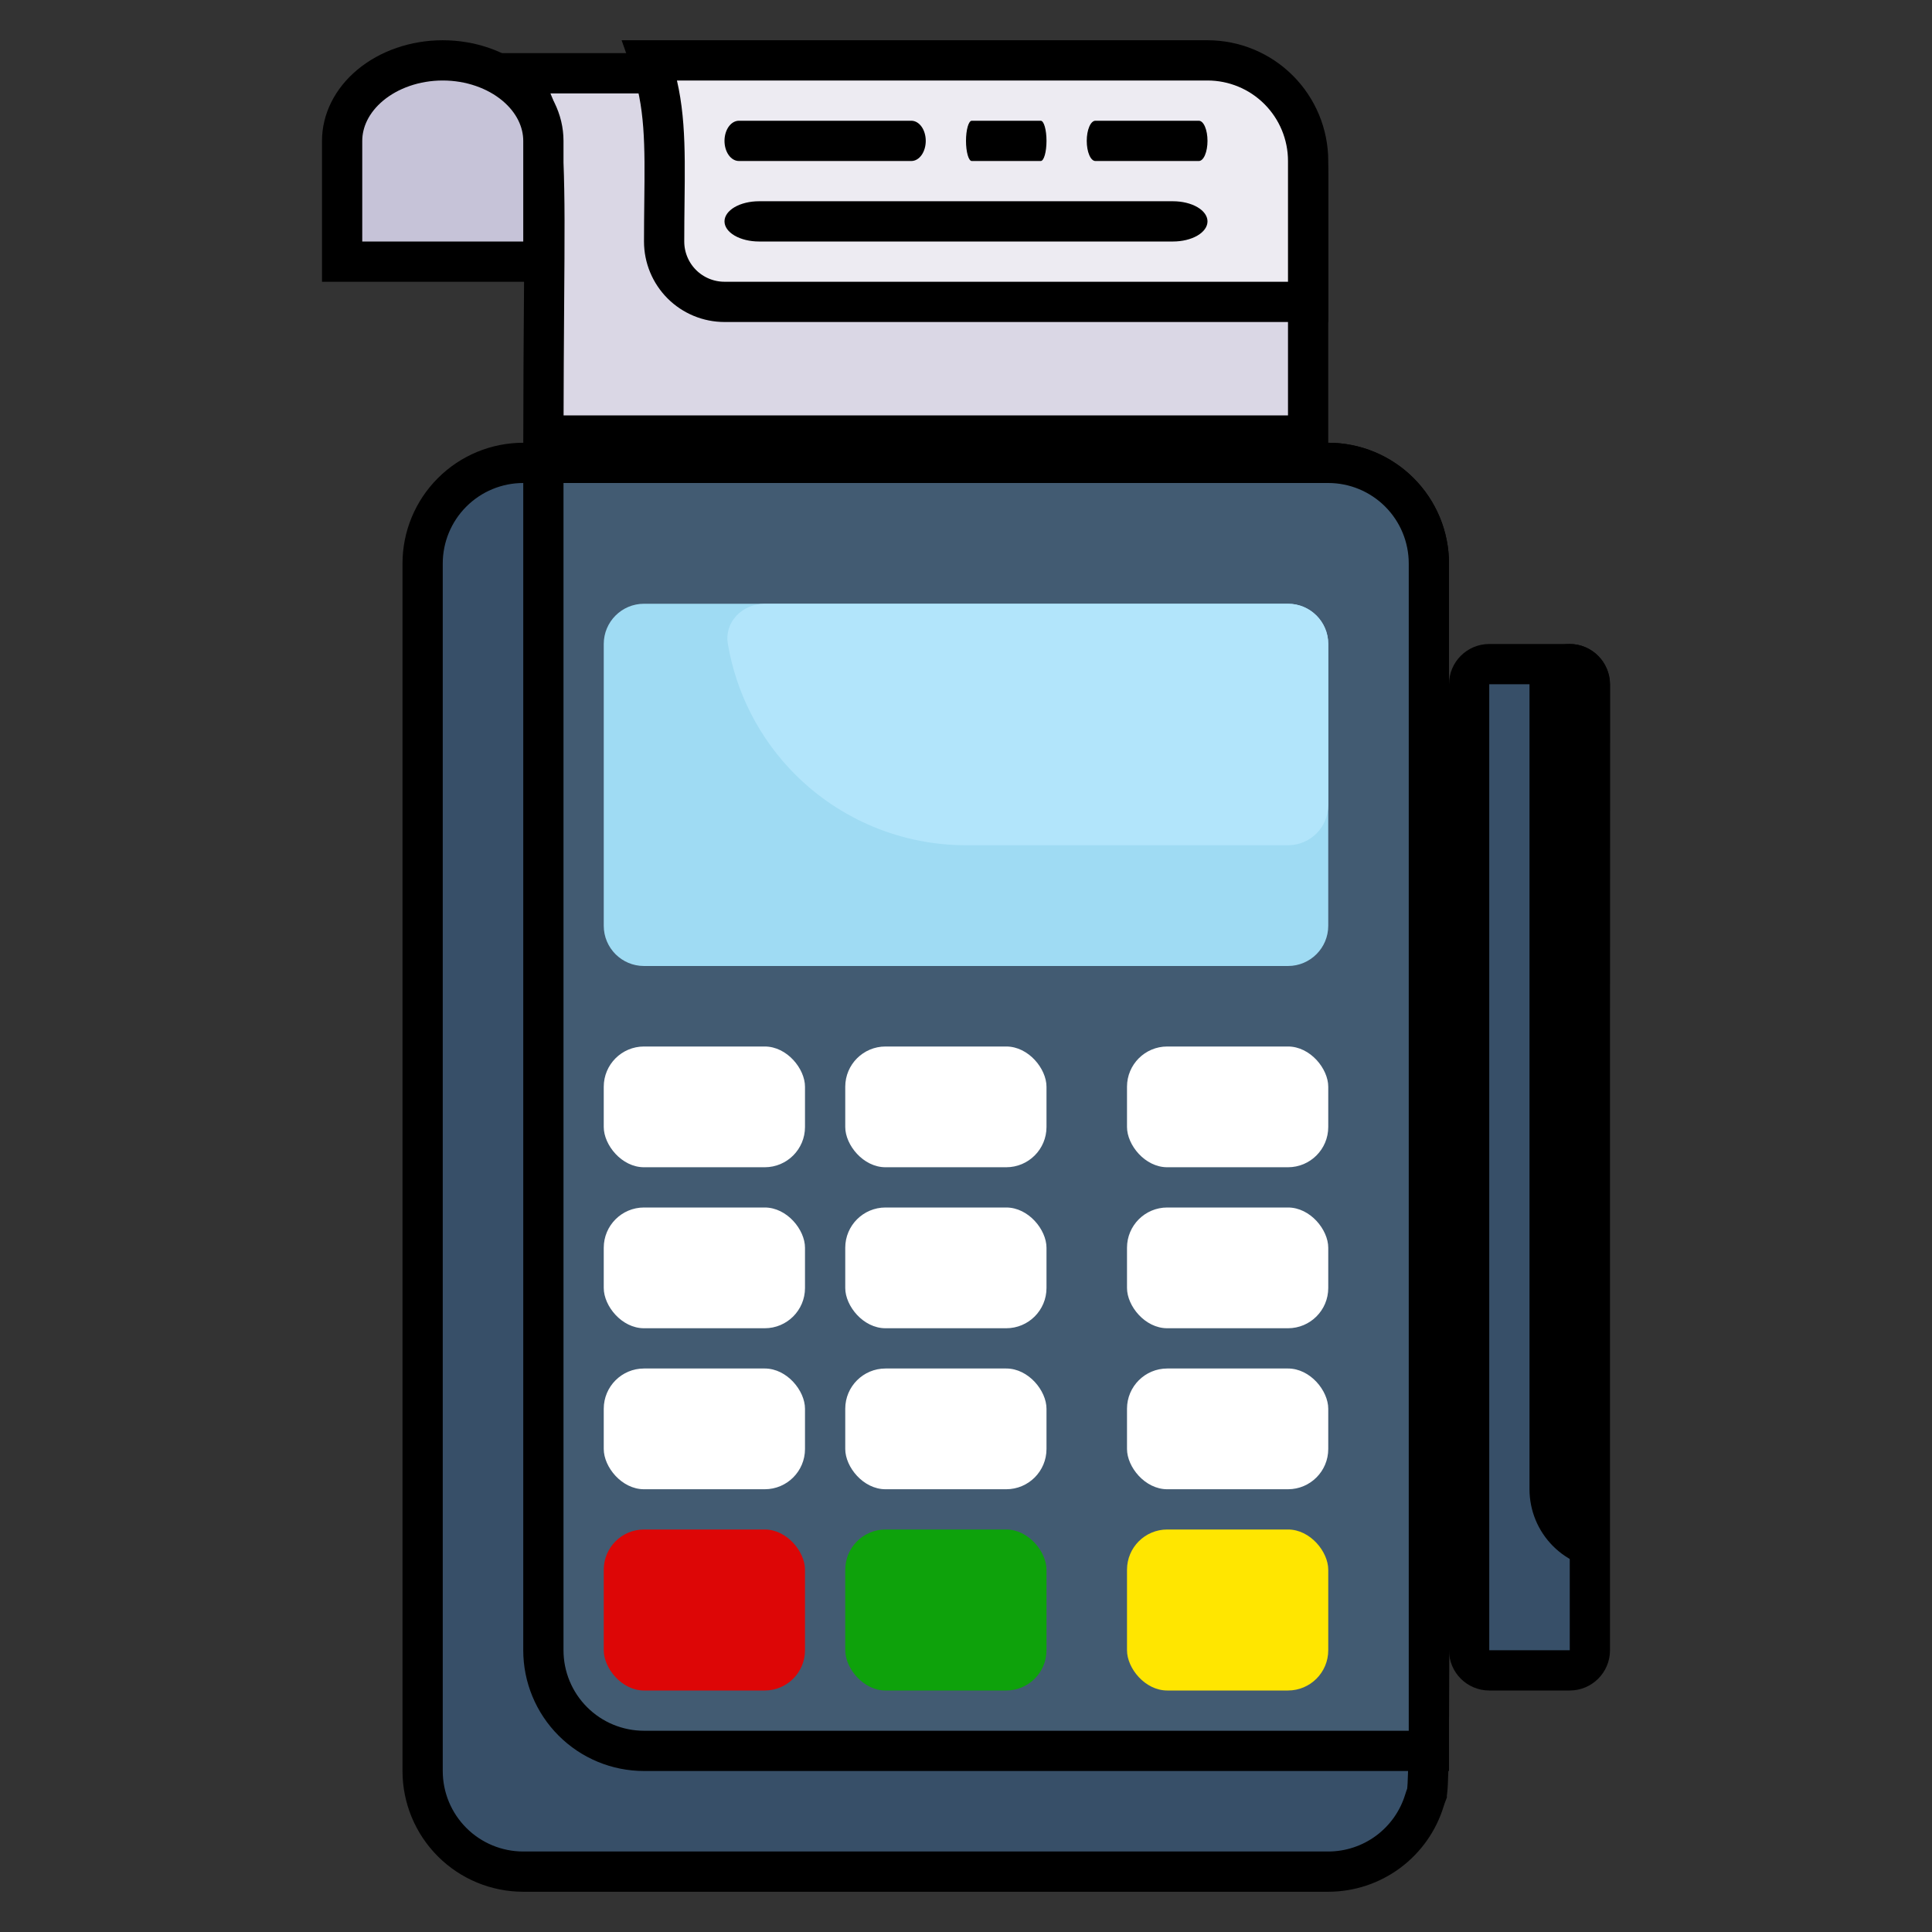 <svg width="120" height="120" viewBox="0 0 120 120" fill="none" xmlns="http://www.w3.org/2000/svg">
<rect x="0" y="0" width="120" height="120" fill="#333333" stroke="none"/>
<path d="M33.751 27.05C33.755 23.834 33.775 21.134 33.791 18.858C33.821 14.797 33.84 12.086 33.745 10.2C33.667 8.648 33.508 7.508 33.152 6.567C32.837 5.732 32.392 5.122 31.858 4.55H75C76.658 4.55 78.247 5.208 79.419 6.381C80.591 7.553 81.25 9.142 81.25 10.8V27.05H33.751Z" fill="#DAD7E5" stroke="black" stroke-width="2.5"/>
<path d="M33.75 8.75V16.25H21.25V8.75C21.25 7.505 21.842 6.254 22.997 5.291C24.159 4.323 25.776 3.75 27.5 3.75C29.224 3.75 30.841 4.323 32.003 5.291C33.158 6.254 33.75 7.505 33.75 8.75Z" fill="#C6C3D8" stroke="black" stroke-width="2.5"/>
<path d="M81.25 10V18.75H45C44.005 18.75 43.052 18.355 42.348 17.652C41.645 16.948 41.25 15.995 41.25 15C41.25 14.129 41.259 13.316 41.268 12.548C41.309 8.996 41.338 6.433 40.382 3.75H75C76.658 3.75 78.247 4.408 79.419 5.581C80.591 6.753 81.25 8.342 81.25 10Z" fill="#EDEBF2" stroke="black" stroke-width="2.5"/>
<path d="M88.75 35C88.75 54.835 88.759 69.489 88.766 80.333C88.772 91.722 88.777 98.909 88.766 103.481C88.755 107.959 88.729 109.893 88.678 110.809C88.653 111.27 88.624 111.388 88.618 111.412L88.618 111.413C88.615 111.421 88.613 111.428 88.589 111.493L88.587 111.499C88.561 111.567 88.52 111.672 88.478 111.814C88.089 113.097 87.298 114.22 86.222 115.019C85.145 115.818 83.841 116.249 82.5 116.25C82.5 116.25 82.5 116.25 82.5 116.25H32.5C30.842 116.25 29.253 115.592 28.081 114.419C26.909 113.247 26.25 111.658 26.25 110V35C26.25 33.342 26.909 31.753 28.081 30.581C29.253 29.409 30.842 28.75 32.5 28.75H82.5C84.158 28.75 85.747 29.409 86.919 30.581C88.091 31.753 88.75 33.342 88.75 35Z" fill="#374F68" stroke="black" stroke-width="2.5"/>
<path d="M88.75 35V108.75H40C38.342 108.75 36.753 108.092 35.581 106.919C34.408 105.747 33.75 104.158 33.75 102.5V28.75H82.5C84.158 28.75 85.747 29.409 86.919 30.581C88.091 31.753 88.75 33.342 88.75 35Z" fill="#425B72" stroke="black" stroke-width="2.5"/>
<path d="M37.5 40C37.5 38.619 38.619 37.5 40 37.5H80C81.381 37.5 82.5 38.619 82.5 40V57.5C82.5 58.881 81.381 60 80 60H40C38.619 60 37.5 58.881 37.5 57.5V40Z" fill="#9FDBF3"/>
<path d="M80 37.5C81.381 37.5 82.5 38.619 82.5 40V50C82.5 51.381 81.381 52.5 80 52.5H60C56.022 52.5 52.206 50.92 49.393 48.107C47.174 45.887 45.722 43.044 45.208 39.989C44.979 38.627 46.119 37.5 47.5 37.5H80Z" fill="#B2E5FB"/>
<path d="M91.25 42.5C91.25 41.81 91.81 41.25 92.5 41.25H97.5C98.19 41.25 98.75 41.81 98.75 42.5V102.5C98.75 103.19 98.19 103.75 97.5 103.75H92.5C91.81 103.75 91.25 103.19 91.25 102.5V42.5Z" fill="#374F68" stroke="black" stroke-width="2.5"/>
<path d="M97.5 40C98.881 40 100 41.163 100 42.543C99.993 98.908 99.754 97.5 100 97.5C98.674 97.5 97.402 96.973 96.465 96.035C95.527 95.098 95 93.826 95 92.5V42.5C95 41.119 96.119 40 97.5 40Z" fill="black"/>
<path d="M72.857 15H47.143C46.575 15 46.029 14.868 45.628 14.634C45.226 14.399 45 14.082 45 13.75C45 13.418 45.226 13.101 45.628 12.866C46.029 12.632 46.575 12.5 47.143 12.5H72.857C73.425 12.5 73.971 12.632 74.372 12.866C74.774 13.101 75 13.418 75 13.75C75 14.082 74.774 14.399 74.372 14.634C73.971 14.868 73.425 15 72.857 15Z" fill="black"/>
<path d="M56.607 10H45.893C45.656 10 45.429 9.868 45.261 9.634C45.094 9.399 45 9.082 45 8.75C45 8.418 45.094 8.101 45.261 7.866C45.429 7.632 45.656 7.5 45.893 7.5H56.607C56.844 7.5 57.071 7.632 57.239 7.866C57.406 8.101 57.5 8.418 57.5 8.75C57.5 9.082 57.406 9.399 57.239 9.634C57.071 9.868 56.844 10 56.607 10Z" fill="black"/>
<path d="M64.643 10H60.357C60.262 10 60.172 9.868 60.105 9.634C60.038 9.399 60 9.082 60 8.75C60 8.418 60.038 8.101 60.105 7.866C60.172 7.632 60.262 7.5 60.357 7.5H64.643C64.738 7.5 64.828 7.632 64.895 7.866C64.962 8.101 65 8.418 65 8.75C65 9.082 64.962 9.399 64.895 9.634C64.828 9.868 64.738 10 64.643 10Z" fill="black"/>
<path d="M74.464 10H68.036C67.894 10 67.757 9.868 67.657 9.634C67.556 9.399 67.5 9.082 67.5 8.75C67.5 8.418 67.556 8.101 67.657 7.866C67.757 7.632 67.894 7.5 68.036 7.5H74.464C74.606 7.5 74.743 7.632 74.843 7.866C74.944 8.101 75 8.418 75 8.75C75 9.082 74.944 9.399 74.843 9.634C74.743 9.868 74.606 10 74.464 10Z" fill="black"/>
<rect x="37.5" y="95" width="12.5" height="10" rx="2.5" fill="#DD0606"/>
<rect x="37.5" y="75" width="12.5" height="7.5" rx="2.5" fill="white"/>
<rect x="37.5" y="85" width="12.5" height="7.5" rx="2.5" fill="white"/>
<rect x="52.5" y="95" width="12.5" height="10" rx="2.5" fill="#0EA20B"/>
<rect x="52.5" y="75" width="12.5" height="7.5" rx="2.5" fill="white"/>
<rect x="52.5" y="85" width="12.5" height="7.5" rx="2.5" fill="white"/>
<rect x="70" y="85" width="12.5" height="7.5" rx="2.5" fill="white"/>
<rect x="70" y="95" width="12.5" height="10" rx="2.5" fill="#FFE600"/>
<rect x="70" y="75" width="12.5" height="7.5" rx="2.5" fill="white"/>
<rect x="70" y="65" width="12.5" height="7.5" rx="2.5" fill="white"/>
<rect x="52.5" y="65" width="12.5" height="7.5" rx="2.5" fill="white"/>
<rect x="37.5" y="65" width="12.5" height="7.5" rx="2.5" fill="white"/>
</svg>
